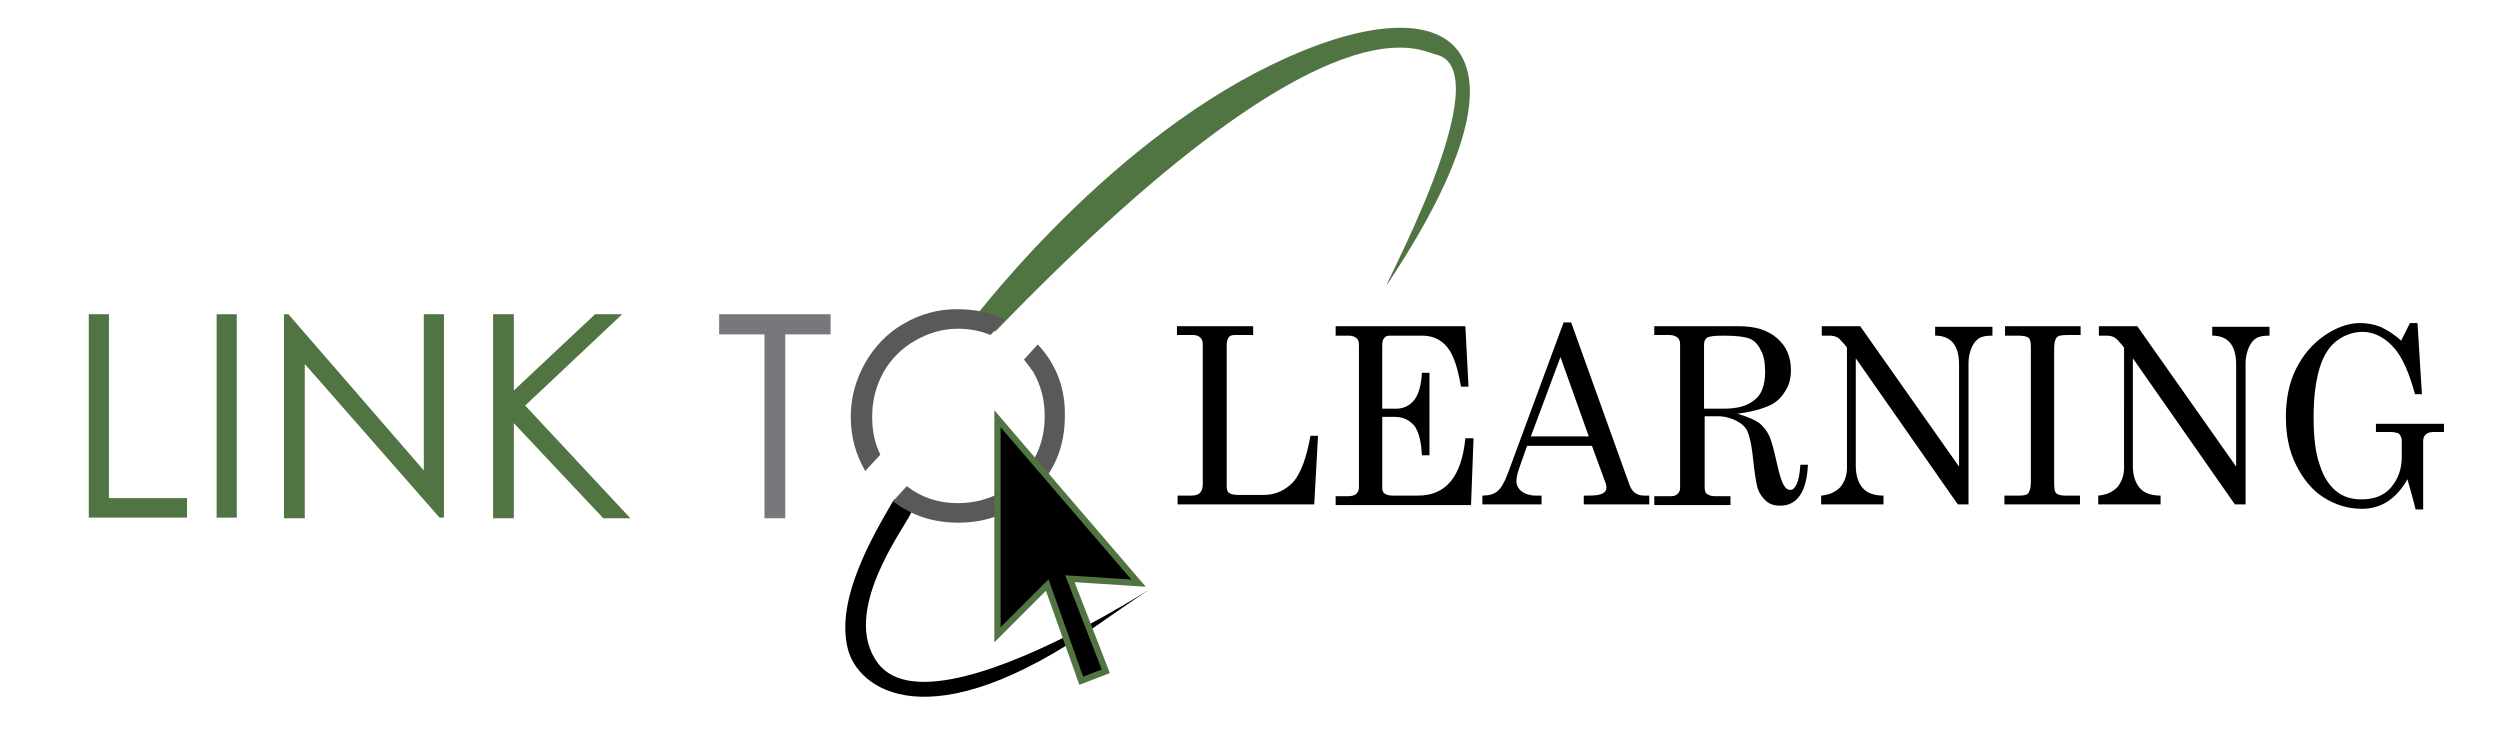 <?xml version="1.0" encoding="utf-8"?>
<!-- Generator: Adobe Illustrator 14.0.0, SVG Export Plug-In  -->
<!DOCTYPE svg PUBLIC "-//W3C//DTD SVG 1.1//EN" "http://www.w3.org/Graphics/SVG/1.1/DTD/svg11.dtd">
<svg version="1.1"
	 xmlns="http://www.w3.org/2000/svg" xmlns:xlink="http://www.w3.org/1999/xlink" xmlns:a="http://ns.adobe.com/AdobeSVGViewerExtensions/3.0/"
	 x="0px" y="0px" width="397px" height="119px" viewBox="-14.1 -4.4 397 119" enable-background="new -14.1 -4.4 397 119"
	 xml:space="preserve">
<defs>
</defs>
<path fill="#517542" d="M0,45.5h3.2v29.2h12.4v3.1H0V45.5z"/>
<path fill="#517542" d="M20.3,45.5h3.2v32.3h-3.2V45.5z"/>
<path fill="#517542" d="M31,77.9V45.5h0.7l21.5,24.8V45.5h3.2v32.3h-0.7L34.3,53.4v24.5H31z"/>
<path fill="#517542" d="M64.2,45.5h3.3v12.1l12.9-12.1h4.3L69.3,60L86,77.9h-4.3L67.5,62.8v15.1h-3.3V45.5z"/>
<path fill="#77787B" d="M100.1,48.7v-3.2h17.7v3.2h-7.2v29.2h-3.3V48.7H100.1z"/>
<path fill="#517542" d="M144,48.2l-4.7-0.4c0,0,21.1-28.7,48.7-42c27.6-13.3,44.4-4.5,18.3,34.8c-2.4,3.6,18.8-34.3,7.4-36.4
	C210.6,3.3,195.7-5.3,144,48.2z"/>
<path d="M130.6,75c0,0-2.4-0.7-2.9,0.2c-3.2,5.5-9.1,15.5-7.2,23.3c1.5,6.5,12.8,15.2,39.9-3.8c28.2-19.7-24.8,20-35.1,6.2
	c-6-8,4.1-21.3,5.2-23.7S130.6,75,130.6,75z"/>
<path d="M172.8,47.4h12.1v1.4h-2.9c-0.5,0-0.8,0.1-1,0.4s-0.3,0.7-0.3,1.2v22.4c0,0.5,0.1,0.9,0.4,1.1s0.8,0.3,1.7,0.3h3.7
	c1.9,0,3.5-0.7,4.8-2.1c1.2-1.4,2.1-3.9,2.7-7.3h1.2l-0.6,10.9h-21.7v-1.4h2.1c0.7,0,1.2-0.1,1.5-0.5c0.3-0.3,0.4-0.8,0.4-1.4V50.3
	c0-0.5-0.1-0.8-0.4-1.1c-0.2-0.2-0.6-0.4-1.1-0.4h-2.6V47.4z"/>
<path d="M198,47.4h20.6l0.5,9.6h-1.2c-0.5-3-1.2-5.1-2.2-6.3c-1-1.2-2.3-1.8-4-1.8h-5.1c-0.4,0-0.7,0.1-0.9,0.4
	c-0.2,0.2-0.3,0.6-0.3,1.1v10.1h2.2c1.2,0,2.2-0.5,2.9-1.4c0.7-0.9,1.1-2.4,1.2-4.3h1.2v13.1h-1.2c-0.1-2.2-0.5-3.7-1.2-4.7
	c-0.8-0.9-1.8-1.4-3.1-1.4h-2v11.3c0,0.4,0.1,0.7,0.4,0.9s0.7,0.3,1.3,0.3h4c4.4,0,6.9-3,7.5-9.1h1.3l-0.4,10.6H198v-1.4h1.8
	c0.7,0,1.2-0.1,1.5-0.4s0.4-0.6,0.4-1.1V50.4c0-0.5-0.1-0.9-0.4-1.1c-0.2-0.2-0.6-0.4-1.2-0.4H198V47.4z"/>
<path d="M234.2,46.8h1.2l9.3,25.9c0.4,1,1.1,1.6,2.3,1.6h0.8v1.4h-10.4v-1.4h0.8c1.1,0,1.8-0.1,2.3-0.4c0.3-0.2,0.5-0.5,0.5-0.8
	c0-0.2,0-0.4-0.1-0.7l-2.2-6h-10.3l-1.2,3.4c-0.3,0.9-0.5,1.6-0.5,2.2c0,0.6,0.3,1.2,0.8,1.6s1.3,0.7,2.3,0.7h0.9v1.4h-9.4v-1.4
	c1,0,1.8-0.2,2.4-0.7c0.6-0.5,1.1-1.4,1.6-2.7L234.2,46.8z M233.7,52.3L229,64.9h9.2L233.7,52.3z"/>
<path d="M248.6,47.4H262c2.6,0,4.6,0.6,6.1,1.9s2.2,3,2.2,5.1c0,1.3-0.3,2.4-0.9,3.3c-0.6,1-1.4,1.8-2.5,2.3s-2.8,1-5.1,1.3
	c1.7,0.5,2.8,1,3.5,1.5c0.6,0.5,1.1,1.1,1.5,1.9c0.4,0.8,0.8,2.3,1.3,4.6c0.4,1.7,0.7,2.8,1.1,3.4c0.3,0.5,0.6,0.7,1,0.7
	c0.4,0,0.7-0.3,1-0.9c0.3-0.6,0.5-1.6,0.6-3.1h1.2c-0.2,4.3-1.7,6.5-4.4,6.5c-0.9,0-1.6-0.2-2.2-0.7c-0.6-0.5-1.1-1.2-1.4-2.1
	c-0.2-0.7-0.5-2.5-0.8-5.4c-0.2-1.7-0.5-2.9-0.8-3.6s-1-1.3-1.8-1.7c-0.8-0.4-1.8-0.7-2.9-0.7h-2.1V73c0,0.5,0.1,0.8,0.3,1
	c0.3,0.2,0.7,0.4,1.3,0.4h2.5v1.4h-12.1v-1.4h2.5c0.6,0,1-0.1,1.2-0.4c0.3-0.2,0.4-0.6,0.4-1V50.3c0-0.5-0.1-0.8-0.4-1.1
	c-0.3-0.2-0.7-0.4-1.2-0.4h-2.5V47.4z M256.5,60.5h3.1c2.1,0,3.7-0.4,4.8-1.3c1.2-0.8,1.8-2.4,1.8-4.5c0-1.5-0.2-2.7-0.7-3.5
	c-0.4-0.9-1-1.5-1.7-1.8c-0.7-0.3-2.1-0.5-4.2-0.5c-1.4,0-2.2,0.1-2.6,0.3c-0.3,0.2-0.5,0.6-0.5,1.1V60.5z"/>
<path d="M275.1,47.4h6.2L297,69.7V53.6c0-1.6-0.3-2.8-1-3.6c-0.6-0.7-1.5-1.1-2.8-1.1v-1.4h9.1v1.4c-0.9,0-1.6,0.1-2.1,0.4
	c-0.5,0.3-0.9,0.8-1.2,1.5c-0.3,0.7-0.5,1.6-0.5,2.4v22.5h-1.7l-16.2-23.2v17.1c0,1.5,0.4,2.7,1.1,3.5c0.7,0.8,1.8,1.2,3.3,1.2v1.4
	h-9.9v-1.4c1.2-0.1,2.2-0.5,3-1.3c0.7-0.8,1.1-1.9,1.1-3.1V50.8l-0.3-0.4c-0.6-0.7-1-1.1-1.2-1.2c-0.3-0.2-0.8-0.3-1.3-0.3h-1.2
	V47.4z"/>
<path d="M304.3,47.4h12v1.4h-2.1c-0.9,0-1.5,0.1-1.7,0.4c-0.2,0.2-0.4,0.8-0.4,1.6v21.5c0,0.9,0.1,1.4,0.3,1.6
	c0.3,0.3,0.8,0.4,1.5,0.4h2.3v1.4h-12v-1.4h2.3c0.8,0,1.3-0.1,1.5-0.4c0.2-0.3,0.4-0.8,0.4-1.7V50.8c0-0.8-0.1-1.3-0.3-1.5
	c-0.3-0.3-0.9-0.4-1.8-0.4h-2V47.4z"/>
<path d="M319.1,47.4h6.2L341,69.7V53.6c0-1.6-0.3-2.8-1-3.6c-0.6-0.7-1.5-1.1-2.8-1.1v-1.4h9.1v1.4c-0.9,0-1.6,0.1-2.1,0.4
	c-0.5,0.3-0.9,0.8-1.2,1.5c-0.3,0.7-0.5,1.6-0.5,2.4v22.5h-1.7l-16.2-23.2v17.1c0,1.5,0.4,2.7,1.1,3.5c0.7,0.8,1.8,1.2,3.3,1.2v1.4
	h-9.9v-1.4c1.2-0.1,2.2-0.5,3-1.3c0.7-0.8,1.1-1.9,1.1-3.1V50.8l-0.3-0.4c-0.6-0.7-1-1.1-1.2-1.2c-0.3-0.2-0.8-0.3-1.3-0.3h-1.2
	V47.4z"/>
<path d="M367.2,49.7l1.4-2.8h1.2l0.7,11.3h-1.1c-0.9-3.3-1.9-5.6-3.1-7.1c-1.5-1.8-3.3-2.8-5.2-2.8c-1.5,0-2.9,0.5-4.1,1.4
	c-1.2,0.9-2.1,2.3-2.7,4.2c-0.6,1.9-1,4.5-1,7.9c0,3.3,0.3,5.8,1,7.7c0.6,1.9,1.5,3.2,2.6,4.1c1.1,0.9,2.4,1.3,4,1.3
	c2,0,3.6-0.6,4.7-1.9c1.1-1.3,1.7-2.9,1.7-4.8v-2.7c0-0.4-0.2-0.7-0.4-1c-0.3-0.2-0.8-0.3-1.5-0.3h-2.2v-1.3H374v1.3h-1.5
	c-0.7,0-1.1,0.1-1.4,0.4s-0.4,0.6-0.4,1.1v10.8h-1.2c-0.4-1.7-0.9-3.3-1.3-4.8c-0.9,1.6-1.9,2.7-3.1,3.5c-1.2,0.8-2.6,1.2-4.1,1.2
	c-2.2,0-4.2-0.6-6.1-1.8s-3.3-3-4.4-5.2c-1.1-2.2-1.6-4.7-1.6-7.6c0-2.8,0.5-5.4,1.6-7.6s2.6-4,4.5-5.3c1.9-1.3,3.8-2,5.7-2
	c1.1,0,2.2,0.2,3.2,0.6C364.8,47.9,366,48.6,367.2,49.7z"/>
<path fill="#595959" d="M124.4,61.8c0-2.6,0.6-4.9,1.8-7.1c1.2-2.1,2.9-3.8,5-5c2.1-1.2,4.4-1.9,6.8-1.9c1.8,0,3.5,0.3,5.2,1
	l2.3-2.5c-2.3-1.1-4.8-1.6-7.7-1.6c-3,0-5.8,0.8-8.4,2.3c-2.6,1.5-4.6,3.6-6.1,6.2c-1.5,2.7-2.3,5.5-2.3,8.6c0,3.2,0.8,6,2.3,8.6
	l2.4-2.6C124.8,66,124.4,64,124.4,61.8z"/>
<path fill="#595959" d="M150.7,50.3l-2.2,2.4c0.5,0.6,1,1.3,1.5,2c1.2,2.1,1.8,4.4,1.8,7c0,2.6-0.6,4.9-1.8,7c-1.2,2.1-2.9,3.8-5,5
	c-2.1,1.2-4.5,1.8-7,1.8c-3.1,0-5.8-0.9-8.1-2.7l-2.2,2.4c3,2.3,6.4,3.4,10.4,3.4c4.7,0,8.7-1.6,12-4.9c3.3-3.3,4.9-7.3,4.9-12
	C155.1,57.2,153.6,53.4,150.7,50.3z"/>
<polygon stroke="#517542" points="144.3,62.1 144.3,96.4 152.2,88.5 157.6,103.7 161.5,102.2 155.8,87.5 166.7,88.2 "/>
</svg>

